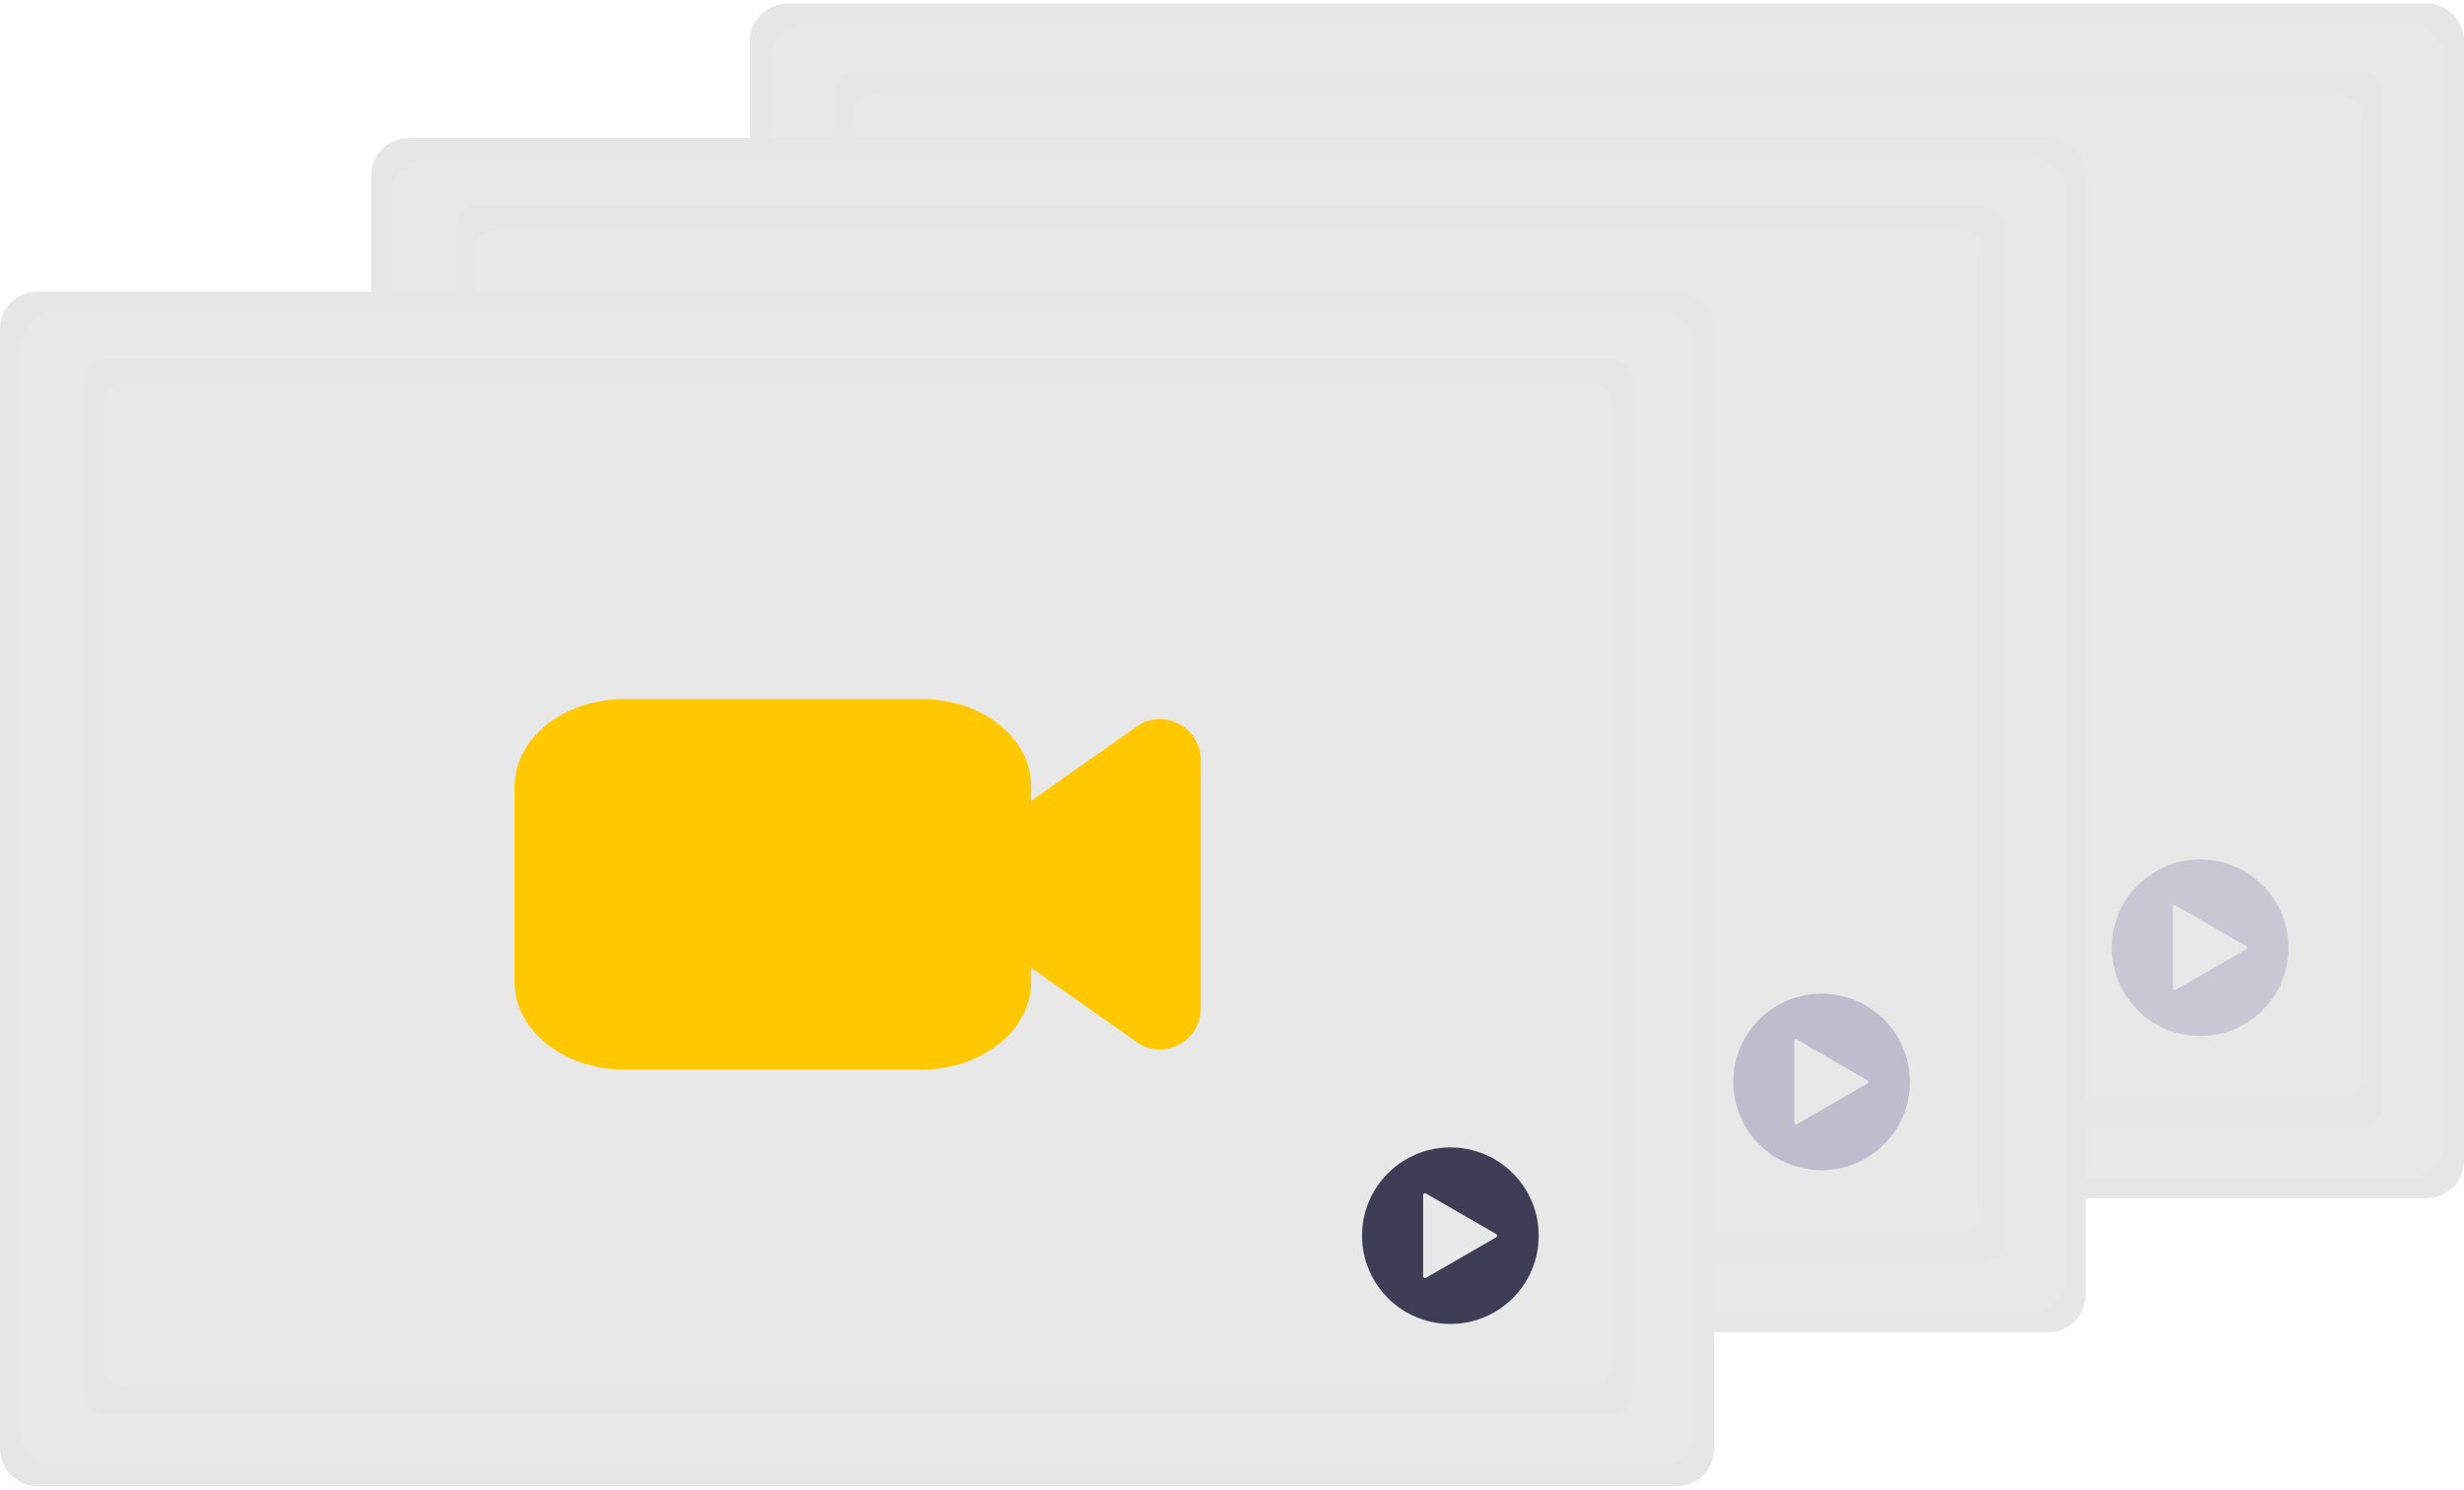 <svg width="339" height="205" viewBox="0 0 339 205" fill="none" xmlns="http://www.w3.org/2000/svg">
<g clip-path="url(#clip0_54_29)">
<path d="M339 159.694C339.007 161.06 338.471 162.373 337.509 163.344C336.548 164.315 335.24 164.865 333.873 164.872H108.28C107.603 164.869 106.934 164.732 106.31 164.47C105.686 164.208 105.12 163.825 104.644 163.344C104.167 162.863 103.791 162.294 103.535 161.667C103.279 161.041 103.149 160.37 103.153 159.694V5.678C103.146 4.312 103.682 2.999 104.643 2.028C105.605 1.057 106.913 0.507 108.28 0.5H333.872C334.549 0.504 335.219 0.64 335.843 0.902C336.467 1.165 337.033 1.547 337.509 2.028C337.985 2.509 338.362 3.079 338.618 3.705C338.874 4.331 339.003 5.002 339 5.678V159.694Z" fill="#E6E6E6"/>
<path d="M336.339 157.171C336.339 158.499 335.811 159.773 334.871 160.712C333.932 161.651 332.658 162.178 331.329 162.178H110.978C109.65 162.178 108.375 161.651 107.436 160.712C106.496 159.773 105.969 158.499 105.969 157.171V8.271C105.969 6.943 106.496 5.669 107.436 4.73C108.375 3.791 109.65 3.264 110.978 3.264H331.339C332.666 3.266 333.938 3.795 334.875 4.734C335.812 5.673 336.339 6.945 336.339 8.271V157.171Z" fill="#E8E8E8"/>
<path d="M117.745 9.729H324.797C325.586 9.729 326.342 10.042 326.9 10.599C327.457 11.156 327.771 11.912 327.771 12.701V152.164C327.771 152.952 327.457 153.708 326.9 154.266C326.342 154.823 325.586 155.136 324.797 155.136H117.745C116.957 155.136 116.2 154.823 115.643 154.266C115.085 153.708 114.772 152.952 114.772 152.164V12.701C114.772 11.912 115.085 11.156 115.643 10.599C116.2 10.042 116.957 9.729 117.745 9.729Z" fill="#E6E6E6"/>
<path d="M120.366 13.073H321.951C322.74 13.073 323.496 13.386 324.054 13.944C324.611 14.501 324.925 15.257 324.925 16.045V148.067C324.925 148.855 324.611 149.611 324.054 150.168C323.496 150.726 322.74 151.039 321.951 151.039H120.366C119.578 151.039 118.821 150.726 118.264 150.168C117.706 149.611 117.393 148.855 117.393 148.067V16.045C117.393 15.257 117.706 14.501 118.264 13.944C118.821 13.386 119.578 13.073 120.366 13.073Z" fill="#E8E8E8"/>
<path d="M262.699 104.786C261.906 104.786 261.121 104.618 260.396 104.296C260.228 104.221 260.067 104.13 259.916 104.023L245.266 93.716C244.523 93.193 243.917 92.5 243.498 91.694C243.079 90.888 242.861 89.993 242.861 89.085V75.028C242.861 74.12 243.079 73.225 243.498 72.419C243.917 71.613 244.523 70.919 245.266 70.397L259.916 60.089C260.067 59.983 260.228 59.892 260.396 59.817C261.259 59.433 262.205 59.271 263.146 59.346C264.087 59.42 264.995 59.729 265.787 60.243C266.579 60.757 267.23 61.461 267.681 62.291C268.131 63.12 268.367 64.049 268.367 64.993V99.119C268.367 100.622 267.77 102.063 266.707 103.125C265.644 104.187 264.202 104.784 262.699 104.784L262.699 104.786Z" fill="#3F3D56"/>
<path d="M229.911 107.55H189.051C180.715 107.543 173.959 102.157 173.95 95.511V68.602C173.959 61.956 180.715 56.57 189.051 56.563H230.018C238.295 56.571 245.002 61.918 245.012 68.517V95.511C245.004 102.157 238.248 107.543 229.911 107.55Z" fill="#3F3D56"/>
<path d="M302.698 142.55C309.41 142.55 314.85 137.112 314.85 130.404C314.85 123.696 309.41 118.258 302.698 118.258C295.986 118.258 290.546 123.696 290.546 130.404C290.546 137.112 295.986 142.55 302.698 142.55Z" fill="#A9A7BF" fill-opacity="0.5"/>
<path d="M309.01 130.186L299.323 124.596C299.285 124.574 299.241 124.562 299.197 124.563C299.153 124.563 299.11 124.574 299.072 124.596C299.033 124.618 299.002 124.65 298.98 124.688C298.957 124.726 298.946 124.77 298.946 124.814V135.993C298.946 136.038 298.957 136.081 298.98 136.119C299.002 136.157 299.033 136.189 299.072 136.211C299.11 136.233 299.153 136.245 299.197 136.245C299.241 136.245 299.285 136.233 299.323 136.211L309.01 130.621C309.048 130.599 309.08 130.568 309.102 130.529C309.124 130.491 309.136 130.448 309.136 130.404C309.136 130.36 309.124 130.316 309.102 130.278C309.08 130.24 309.048 130.208 309.01 130.186L299.323 124.596C299.285 124.574 299.241 124.562 299.197 124.563C299.153 124.563 299.11 124.574 299.072 124.596C299.033 124.618 299.002 124.65 298.98 124.688C298.957 124.726 298.946 124.77 298.946 124.814V135.993C298.946 136.038 298.957 136.081 298.98 136.119C299.002 136.157 299.033 136.189 299.072 136.211C299.11 136.233 299.153 136.245 299.197 136.245C299.241 136.245 299.285 136.233 299.323 136.211L309.01 130.621C309.048 130.599 309.08 130.568 309.102 130.529C309.124 130.491 309.136 130.448 309.136 130.404C309.136 130.36 309.124 130.316 309.102 130.278C309.08 130.24 309.048 130.208 309.01 130.186Z" fill="#E8E8E8"/>
<path d="M286.919 178.164C286.927 179.531 286.39 180.844 285.429 181.815C284.467 182.786 283.159 183.336 281.792 183.343H56.2C55.523 183.339 54.853 183.202 54.23 182.94C53.605 182.678 53.039 182.296 52.563 181.815C52.087 181.334 51.71 180.764 51.455 180.138C51.199 179.511 51.069 178.841 51.072 178.164V24.149C51.065 22.783 51.602 21.47 52.563 20.499C53.525 19.527 54.833 18.978 56.2 18.971H281.792C282.469 18.974 283.138 19.111 283.762 19.373C284.386 19.635 284.953 20.018 285.429 20.498C285.905 20.979 286.282 21.549 286.537 22.176C286.793 22.802 286.923 23.473 286.919 24.149V178.164Z" fill="#E6E6E6"/>
<path d="M284.258 175.642C284.258 176.97 283.731 178.244 282.791 179.183C281.851 180.122 280.577 180.649 279.249 180.649H58.898C57.569 180.649 56.295 180.122 55.355 179.183C54.416 178.244 53.888 176.97 53.888 175.642V26.742C53.888 25.414 54.416 24.14 55.355 23.201C56.295 22.262 57.569 21.734 58.898 21.734H279.259C280.586 21.737 281.857 22.266 282.795 23.204C283.732 24.143 284.258 25.415 284.258 26.742V175.642Z" fill="#E8E8E8"/>
<path d="M65.665 28.199H272.717C273.505 28.199 274.262 28.512 274.819 29.07C275.377 29.627 275.69 30.383 275.69 31.171V170.635C275.69 171.423 275.377 172.179 274.819 172.736C274.262 173.294 273.505 173.607 272.717 173.607H65.665C64.876 173.607 64.12 173.294 63.562 172.736C63.005 172.179 62.691 171.423 62.691 170.635V31.171C62.691 30.383 63.005 29.627 63.562 29.07C64.12 28.512 64.876 28.199 65.665 28.199Z" fill="#E6E6E6"/>
<path d="M68.286 31.544H269.871C270.659 31.544 271.416 31.857 271.973 32.414C272.531 32.972 272.844 33.728 272.844 34.516V166.538C272.844 167.326 272.531 168.082 271.973 168.639C271.416 169.197 270.659 169.51 269.871 169.51H68.286C67.497 169.51 66.741 169.197 66.183 168.639C65.626 168.082 65.312 167.326 65.312 166.538V34.516C65.312 33.728 65.626 32.972 66.183 32.414C66.741 31.857 67.497 31.544 68.286 31.544Z" fill="#E8E8E8"/>
<path d="M210.619 123.257C209.825 123.256 209.041 123.089 208.316 122.766C208.147 122.692 207.987 122.6 207.836 122.494L193.186 112.187C192.443 111.664 191.836 110.97 191.418 110.164C190.999 109.358 190.78 108.463 190.78 107.555V93.499C190.78 92.59 190.999 91.696 191.418 90.89C191.836 90.084 192.443 89.39 193.186 88.867L207.836 78.56C207.987 78.454 208.147 78.362 208.316 78.287C209.179 77.904 210.124 77.742 211.066 77.817C212.007 77.891 212.915 78.199 213.707 78.714C214.499 79.228 215.15 79.932 215.6 80.761C216.051 81.591 216.287 82.52 216.287 83.464V117.59C216.287 119.092 215.69 120.533 214.627 121.596C213.564 122.658 212.122 123.255 210.619 123.255L210.619 123.257Z" fill="#3F3D56"/>
<path d="M177.831 126.021H136.971C128.634 126.014 121.879 120.628 121.87 113.982V87.072C121.879 80.426 128.634 75.04 136.971 75.034H177.938C186.215 75.041 192.922 80.389 192.932 86.987V113.982C192.923 120.628 186.167 126.014 177.831 126.021Z" fill="#3F3D56"/>
<path d="M250.618 161.02C257.329 161.02 262.77 155.582 262.77 148.874C262.77 142.166 257.329 136.728 250.618 136.728C243.906 136.728 238.465 142.166 238.465 148.874C238.465 155.582 243.906 161.02 250.618 161.02Z" fill="#A9A7BF" fill-opacity="0.65"/>
<path d="M256.929 148.657L247.243 143.067C247.205 143.045 247.161 143.033 247.117 143.033C247.073 143.033 247.029 143.045 246.991 143.067C246.953 143.089 246.921 143.121 246.899 143.159C246.877 143.197 246.865 143.24 246.865 143.285V154.464C246.865 154.508 246.877 154.552 246.899 154.59C246.921 154.628 246.953 154.66 246.991 154.682C247.029 154.704 247.073 154.715 247.117 154.715C247.161 154.715 247.205 154.704 247.243 154.682L256.929 149.092C256.968 149.07 256.999 149.038 257.022 149C257.044 148.962 257.055 148.918 257.055 148.874C257.055 148.83 257.044 148.787 257.022 148.749C256.999 148.71 256.968 148.679 256.929 148.657L247.243 143.067C247.205 143.045 247.161 143.033 247.117 143.033C247.073 143.033 247.029 143.045 246.991 143.067C246.953 143.089 246.921 143.121 246.899 143.159C246.877 143.197 246.865 143.24 246.865 143.285V154.464C246.865 154.508 246.877 154.552 246.899 154.59C246.921 154.628 246.953 154.66 246.991 154.682C247.029 154.704 247.073 154.715 247.117 154.715C247.161 154.715 247.205 154.704 247.243 154.682L256.929 149.092C256.968 149.07 256.999 149.038 257.022 149C257.044 148.962 257.055 148.918 257.055 148.874C257.055 148.83 257.044 148.787 257.022 148.749C256.999 148.71 256.968 148.679 256.929 148.657Z" fill="#E8E8E8"/>
<path d="M235.847 199.321C235.854 200.688 235.318 202.001 234.357 202.972C233.395 203.943 232.087 204.493 230.72 204.5H5.127C4.451 204.496 3.781 204.36 3.157 204.098C2.533 203.835 1.967 203.453 1.491 202.972C1.015 202.491 0.638 201.921 0.382 201.295C0.126 200.669 -0.003 199.998 7.05588e-05 199.322V45.306C-0.007 43.94 0.529 42.627 1.491 41.656C2.452 40.685 3.76 40.135 5.127 40.128H230.72C231.397 40.131 232.066 40.268 232.69 40.53C233.314 40.792 233.88 41.175 234.356 41.656C234.833 42.137 235.209 42.706 235.465 43.333C235.721 43.959 235.851 44.63 235.847 45.306V199.321Z" fill="#E6E6E6"/>
<path d="M233.186 196.799C233.186 198.127 232.658 199.401 231.719 200.34C230.779 201.279 229.505 201.806 228.176 201.806H7.826C6.497 201.806 5.223 201.279 4.283 200.34C3.344 199.401 2.816 198.127 2.816 196.799V47.899C2.816 46.571 3.344 45.297 4.283 44.358C5.223 43.419 6.497 42.892 7.826 42.892H228.186C229.513 42.894 230.785 43.423 231.722 44.362C232.66 45.3 233.186 46.573 233.186 47.899V196.799Z" fill="#E8E8E8"/>
<path d="M14.593 49.356H221.644C222.433 49.356 223.189 49.67 223.747 50.227C224.305 50.784 224.618 51.54 224.618 52.328V191.792C224.618 192.58 224.305 193.336 223.747 193.894C223.189 194.451 222.433 194.764 221.644 194.764H14.593C13.804 194.764 13.048 194.451 12.49 193.894C11.932 193.336 11.619 192.58 11.619 191.792V52.328C11.619 51.54 11.932 50.784 12.49 50.227C13.048 49.67 13.804 49.356 14.593 49.356Z" fill="#E6E6E6"/>
<path d="M17.213 52.702H218.798C219.189 52.702 219.575 52.779 219.936 52.928C220.297 53.077 220.625 53.296 220.901 53.572C221.177 53.848 221.396 54.176 221.546 54.536C221.695 54.897 221.772 55.283 221.772 55.674V187.695C221.772 188.086 221.695 188.472 221.546 188.833C221.396 189.193 221.177 189.521 220.901 189.797C220.625 190.073 220.297 190.292 219.936 190.441C219.575 190.59 219.189 190.667 218.798 190.667H17.213C16.425 190.667 15.668 190.354 15.111 189.797C14.553 189.239 14.24 188.484 14.24 187.695V55.674C14.24 54.886 14.553 54.13 15.111 53.572C15.668 53.015 16.425 52.702 17.213 52.702Z" fill="#E8E8E8"/>
<path d="M159.546 144.414C158.753 144.413 157.968 144.246 157.244 143.924C157.075 143.849 156.914 143.758 156.764 143.651L142.113 133.344C141.37 132.821 140.764 132.128 140.345 131.321C139.927 130.515 139.708 129.621 139.708 128.713V114.656C139.708 113.748 139.927 112.853 140.345 112.047C140.764 111.241 141.37 110.547 142.113 110.024L156.764 99.717C156.914 99.611 157.075 99.519 157.244 99.445C158.107 99.061 159.052 98.899 159.993 98.974C160.935 99.048 161.843 99.356 162.635 99.871C163.426 100.385 164.077 101.089 164.528 101.919C164.978 102.748 165.214 103.677 165.214 104.621V138.747C165.214 140.25 164.617 141.691 163.554 142.753C162.491 143.815 161.049 144.412 159.546 144.412L159.546 144.414Z" fill="#FFC800"/>
<path d="M126.759 147.178H85.898C77.562 147.171 70.806 141.785 70.797 135.139V108.23C70.806 101.584 77.562 96.198 85.898 96.191H126.865C135.142 96.199 141.849 101.546 141.859 108.145V135.139C141.851 141.785 135.095 147.171 126.759 147.178Z" fill="#FFC800"/>
<path d="M199.545 182.178C206.257 182.178 211.697 176.74 211.697 170.032C211.697 163.324 206.257 157.886 199.545 157.886C192.834 157.886 187.393 163.324 187.393 170.032C187.393 176.74 192.834 182.178 199.545 182.178Z" fill="#3F3D56"/>
<path d="M205.857 169.814L196.17 164.224C196.132 164.202 196.089 164.19 196.044 164.19C196 164.19 195.957 164.202 195.919 164.224C195.881 164.246 195.849 164.278 195.827 164.316C195.805 164.354 195.793 164.398 195.793 164.442V175.621C195.793 175.665 195.805 175.709 195.827 175.747C195.849 175.785 195.881 175.817 195.919 175.839C195.957 175.861 196 175.873 196.044 175.873C196.089 175.873 196.132 175.861 196.17 175.839L205.857 170.249C205.895 170.227 205.927 170.196 205.949 170.157C205.971 170.119 205.983 170.076 205.983 170.032C205.983 169.987 205.971 169.944 205.949 169.906C205.927 169.868 205.895 169.836 205.857 169.814L196.17 164.224C196.132 164.202 196.089 164.19 196.044 164.19C196 164.19 195.957 164.202 195.919 164.224C195.881 164.246 195.849 164.278 195.827 164.316C195.805 164.354 195.793 164.398 195.793 164.442V175.621C195.793 175.665 195.805 175.709 195.827 175.747C195.849 175.785 195.881 175.817 195.919 175.839C195.957 175.861 196 175.873 196.044 175.873C196.089 175.873 196.132 175.861 196.17 175.839L205.857 170.249C205.895 170.227 205.927 170.196 205.949 170.157C205.971 170.119 205.983 170.076 205.983 170.032C205.983 169.987 205.971 169.944 205.949 169.906C205.927 169.868 205.895 169.836 205.857 169.814Z" fill="#E8E8E8"/>
</g>
<defs>
<clipPath id="clip0_54_29">
<rect width="339" height="204" fill="white" transform="translate(0 0.5)"/>
</clipPath>
</defs>
</svg>

